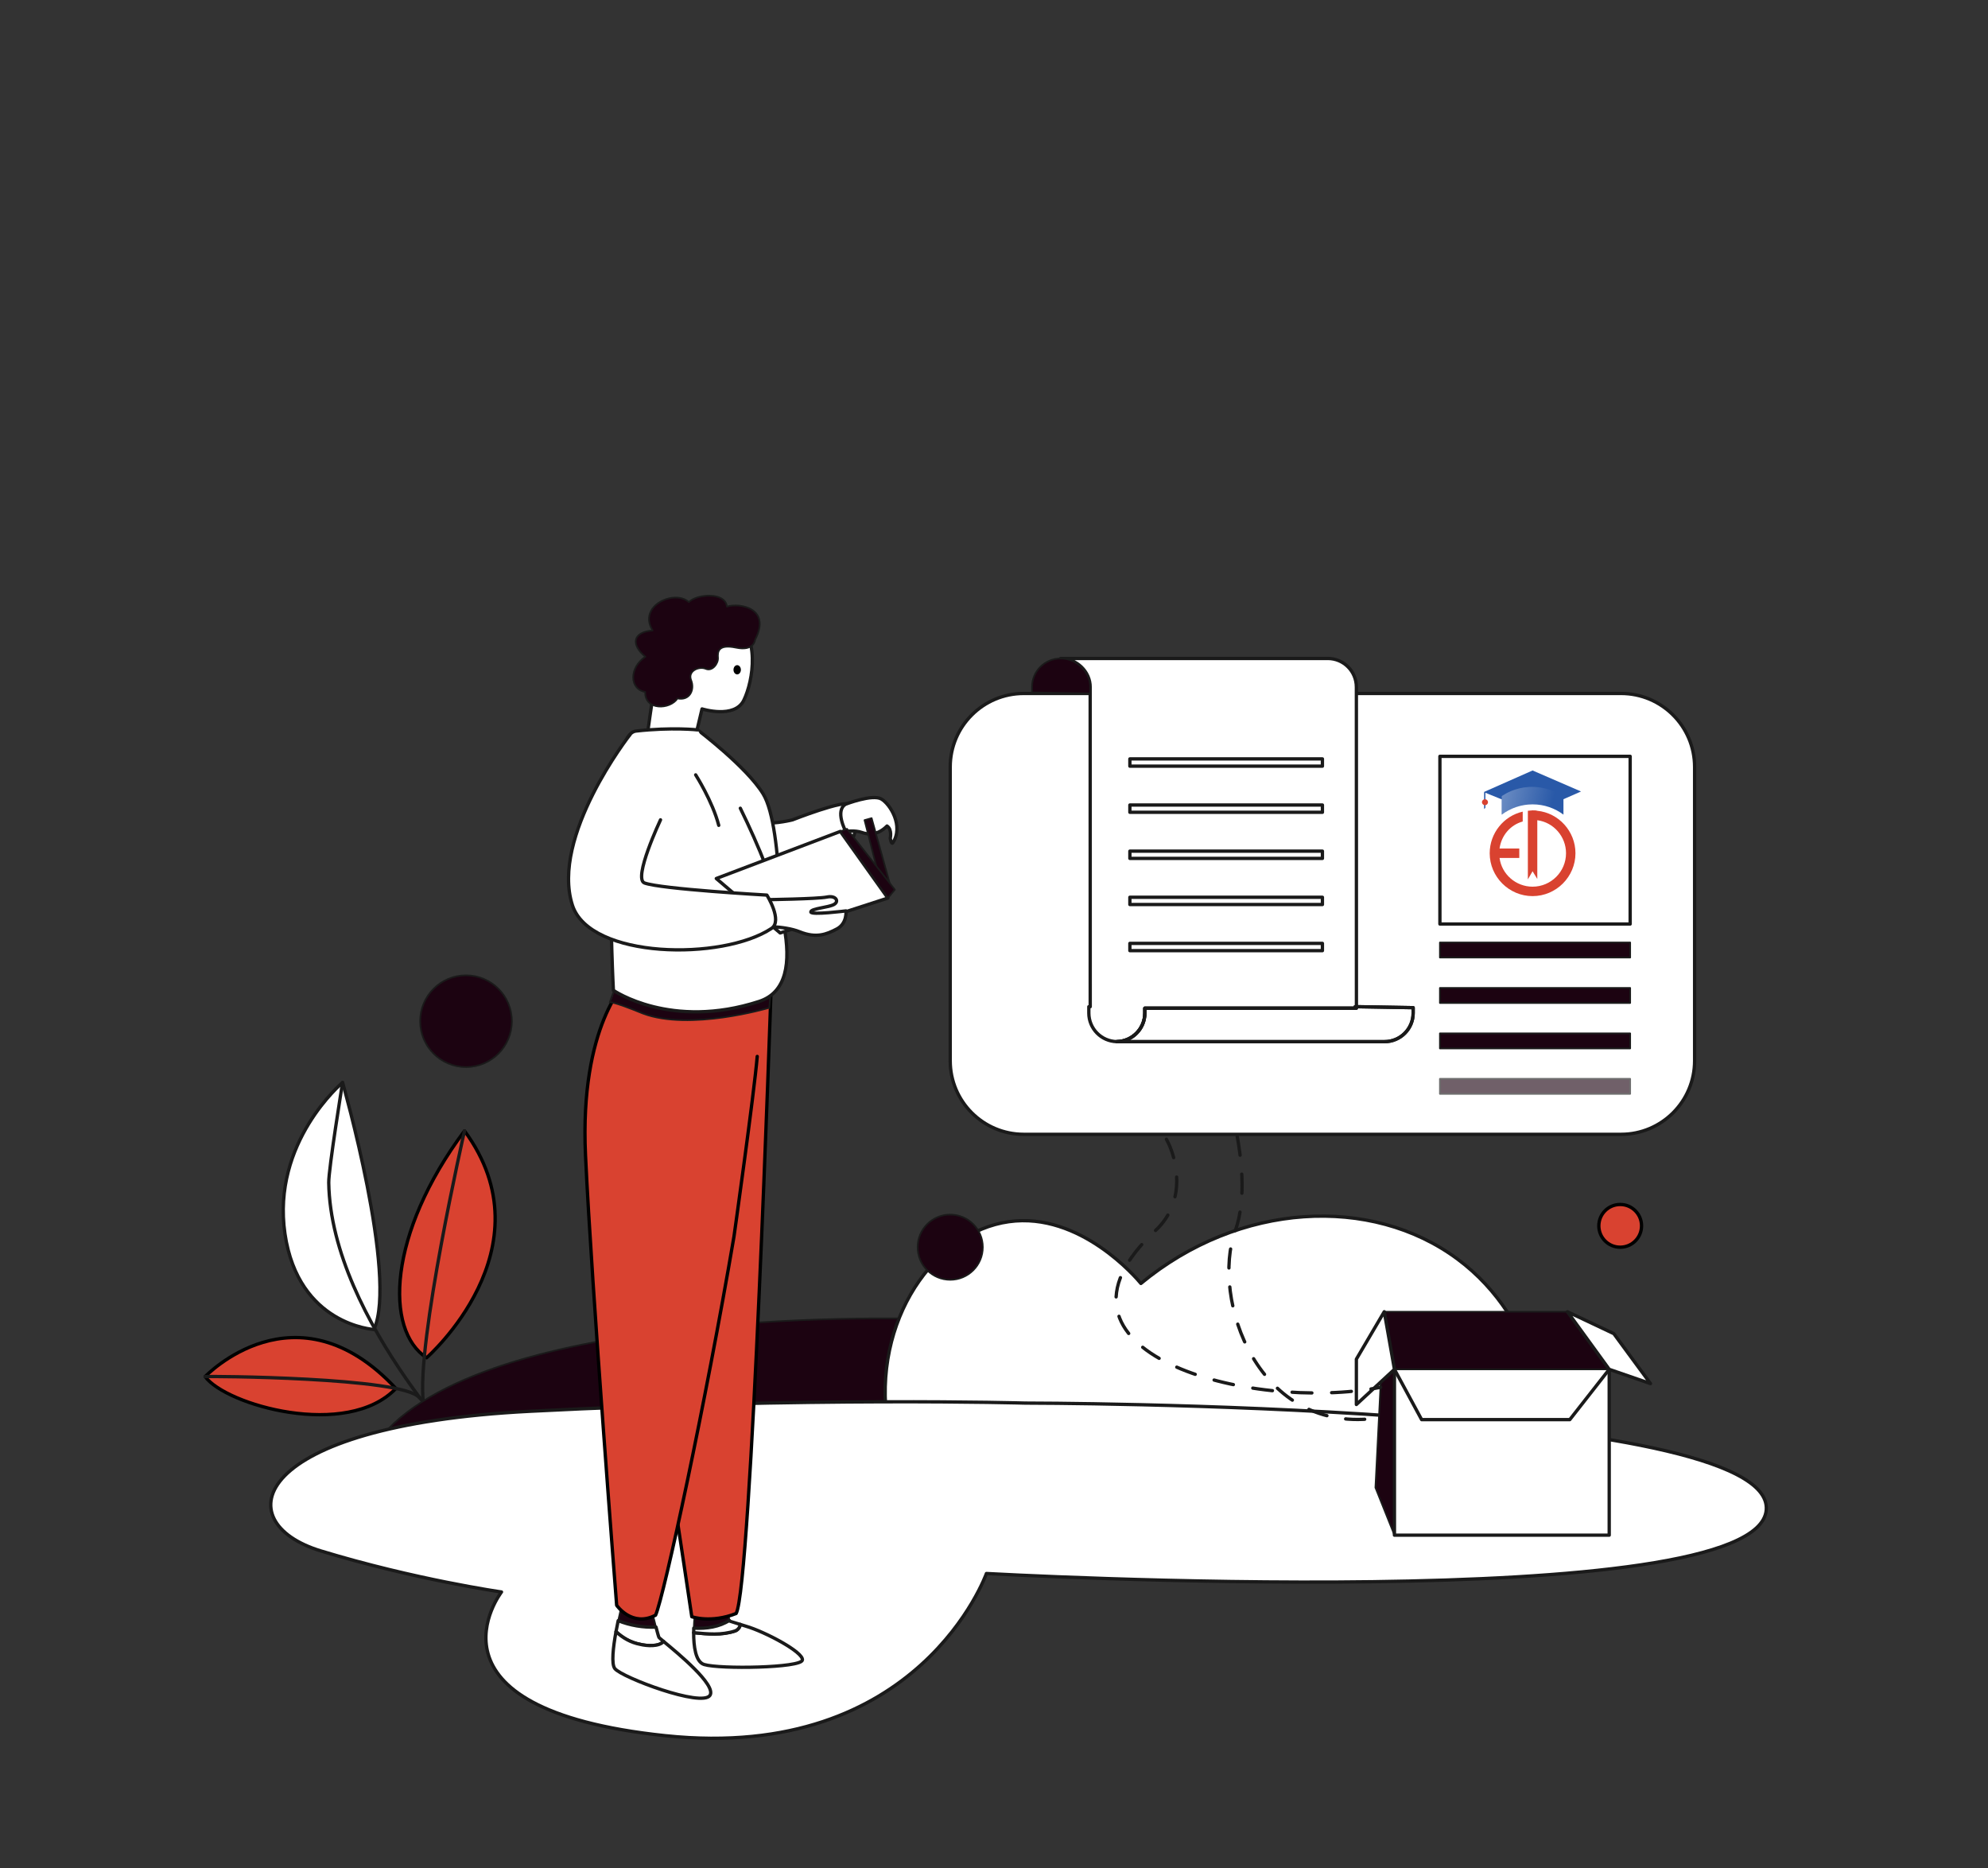<svg width="1076" height="1011" viewBox="0 0 1076 1011" fill="none" xmlns="http://www.w3.org/2000/svg">
<rect x="0" y="0" width="1076" height="1011" fill="#333333" stroke="none"/>
<g clip-path="url(#clip0_121_4214)">
<mask id="mask0_121_4214" style="mask-type:luminance" maskUnits="userSpaceOnUse" x="-12" y="-20" width="1088" height="1088">
<path d="M-12 -20H1076V1068H-12V-20Z" fill="white"/>
</mask>
<g mask="url(#mask0_121_4214)">
<mask id="mask1_121_4214" style="mask-type:luminance" maskUnits="userSpaceOnUse" x="42" y="143" width="980" height="980">
<path d="M1021.6 143.2H42.4V1122.4H1021.6V143.2Z" fill="white"/>
</mask>
<g mask="url(#mask1_121_4214)">
<path d="M111.03 745.059C111.03 745.059 160.164 693.462 214.269 751.482C187.726 779.15 122.167 760.454 111.03 745.059Z" fill="#D94230"/>
<path d="M111.03 745.059C111.03 745.059 160.164 693.462 214.269 751.482C187.726 779.15 122.167 760.454 111.03 745.059Z" stroke="black" stroke-width="1.8" stroke-linecap="round" stroke-linejoin="round"/>
<path d="M202.387 719.543C202.387 719.543 161.488 717.23 154.226 667.71C146.964 618.19 185.424 585.888 185.424 585.888C185.424 585.888 215.375 690.961 202.387 719.543Z" fill="white"/>
<path d="M202.387 719.543C202.387 719.543 161.488 717.23 154.226 667.71C146.964 618.19 185.424 585.888 185.424 585.888C185.424 585.888 215.375 690.961 202.387 719.543Z" stroke="#1A1A1A" stroke-width="1.8" stroke-linecap="round" stroke-linejoin="round"/>
<path d="M230.89 734.851C230.89 734.851 298.304 675.869 251.41 612.054C209.847 667.866 208.094 719.997 230.89 734.851Z" fill="#D94230"/>
<path d="M230.89 734.851C230.89 734.851 298.304 675.869 251.41 612.054C209.847 667.866 208.094 719.997 230.89 734.851Z" stroke="black" stroke-width="1.8" stroke-linecap="round" stroke-linejoin="round"/>
<path d="M251.41 612.054C251.41 612.054 225.17 727.269 229.144 759.1" stroke="#1A1A1A" stroke-width="1.8" stroke-linecap="round" stroke-linejoin="round"/>
<path d="M111.03 745.059C112.266 744.735 218.357 745.39 226.944 756.438" stroke="#1A1A1A" stroke-width="1.8" stroke-linecap="round" stroke-linejoin="round"/>
<path d="M185.424 585.887C185.424 585.887 177.818 632.803 177.93 640.088C179.077 714.711 260.798 796.278 260.798 796.278" stroke="#1A1A1A" stroke-width="1.8" stroke-linecap="round" stroke-linejoin="round"/>
<path d="M509.861 714.011C509.861 714.011 276.377 704.164 209.851 773.631C310.757 773.631 455.223 790.5 457.446 790.5C459.668 790.5 533.754 743.088 533.754 743.088L509.861 714.011Z" fill="#1C0311"/>
<path d="M509.861 714.011C509.861 714.011 276.377 704.164 209.851 773.631C310.757 773.631 455.223 790.5 457.446 790.5C459.668 790.5 533.754 743.088 533.754 743.088L509.861 714.011Z" stroke="#1A1A1A" stroke-width="0.9" stroke-linecap="round" stroke-linejoin="round"/>
<path d="M838.405 780.359C837.929 771.322 834.077 715.023 788.881 681.453C742.251 646.819 670.749 650.592 617.509 694.644C615.45 692.13 584.766 655.757 546 661.214C506.444 666.782 471.692 714.044 480.463 771.495C599.777 774.45 719.091 777.404 838.405 780.359Z" fill="white"/>
<path d="M838.405 780.359C837.929 771.322 834.077 715.023 788.881 681.453C742.251 646.819 670.749 650.592 617.509 694.644C615.45 692.13 584.766 655.757 546 661.214C506.444 666.782 471.692 714.044 480.463 771.495C599.777 774.45 719.091 777.404 838.405 780.359Z" stroke="#1A1A1A" stroke-width="1.8" stroke-linecap="round" stroke-linejoin="round"/>
<path d="M554.814 759.386C554.814 759.386 960.429 759.386 955.985 817.17C951.54 874.955 533.891 851.618 533.891 851.618C533.891 851.618 497.754 953.851 360.149 939.406C222.543 924.96 271.439 861.619 271.439 861.619C271.439 861.619 224.765 854.952 173.646 839.395C122.528 823.837 135.127 771.609 286.629 763.831C438.131 756.052 554.814 759.386 554.814 759.386Z" fill="white"/>
<path d="M554.814 759.386C554.814 759.386 960.429 759.386 955.985 817.17C951.54 874.955 533.891 851.618 533.891 851.618C533.891 851.618 497.754 953.851 360.149 939.405C222.543 924.96 271.439 861.619 271.439 861.619C271.439 861.619 224.765 854.952 173.646 839.395C122.528 823.837 135.127 771.609 286.629 763.831C438.131 756.052 554.814 759.386 554.814 759.386Z" stroke="#1A1A1A" stroke-width="1.8" stroke-linecap="round" stroke-linejoin="round"/>
<path d="M754.735 830.874L744.435 805.132L749.218 709.94L756.129 743.694L754.735 830.874Z" fill="#1C0311"/>
<path d="M754.735 830.874L744.435 805.132L749.218 709.94L756.129 743.694L754.735 830.874Z" stroke="#1A1A1A" stroke-width="0.9" stroke-linecap="round" stroke-linejoin="round"/>
<path d="M754.736 830.873H870.984V741.116H754.736V830.873Z" fill="white"/>
<path d="M754.736 830.873H870.984V741.116H754.736V830.873Z" stroke="#1A1A1A" stroke-width="1.8" stroke-linecap="round" stroke-linejoin="round"/>
<path d="M870.984 741.116L849.647 768.337H769.451L754.736 741.116" fill="white"/>
<path d="M870.984 741.116L849.647 768.337H769.451L754.736 741.116" stroke="#1A1A1A" stroke-width="1.8" stroke-linecap="round" stroke-linejoin="round"/>
<path d="M870.984 741.116L848.359 709.94H749.218L754.736 741.116H870.984Z" fill="#1C0311"/>
<path d="M870.984 741.116L848.359 709.94H749.218L754.736 741.116H870.984Z" stroke="#1A1A1A" stroke-width="0.9" stroke-linecap="round" stroke-linejoin="round"/>
<path d="M749.218 709.94L734.135 735.599V760.153L754.736 741.117L749.218 709.94Z" fill="white"/>
<path d="M749.218 709.94L734.135 735.599V760.153L754.736 741.117L749.218 709.94Z" stroke="#1A1A1A" stroke-width="1.8" stroke-linecap="round" stroke-linejoin="round"/>
<path d="M873.466 721.804L848.358 709.94L870.983 741.117L893.331 748.841L873.466 721.804Z" fill="white"/>
<path d="M873.466 721.804L848.358 709.94L870.983 741.117L893.331 748.841L873.466 721.804Z" stroke="#1A1A1A" stroke-width="1.8" stroke-linecap="round" stroke-linejoin="round"/>
<path d="M227.411 552.697C227.411 538.991 238.522 527.879 252.229 527.879C265.937 527.879 277.048 538.991 277.048 552.697C277.048 566.404 265.937 577.515 252.229 577.515C238.522 577.515 227.411 566.404 227.411 552.697Z" fill="#1C0311"/>
<path d="M227.411 552.697C227.411 538.991 238.522 527.879 252.229 527.879C265.937 527.879 277.048 538.991 277.048 552.697C277.048 566.404 265.937 577.515 252.229 577.515C238.522 577.515 227.411 566.404 227.411 552.697Z" stroke="#1A1A1A" stroke-width="0.9" stroke-linecap="round" stroke-linejoin="round"/>
<path d="M496.668 675.016C496.668 665.275 504.564 657.38 514.305 657.38C524.046 657.38 531.942 665.275 531.942 675.016C531.942 684.756 524.046 692.651 514.305 692.651C504.564 692.651 496.668 684.756 496.668 675.016Z" fill="#1C0311"/>
<path d="M496.668 675.016C496.668 665.275 504.564 657.38 514.305 657.38C524.046 657.38 531.942 665.275 531.942 675.016C531.942 684.756 524.046 692.651 514.305 692.651C504.564 692.651 496.668 684.756 496.668 675.016Z" stroke="#1A1A1A" stroke-width="0.9" stroke-linecap="round" stroke-linejoin="round"/>
<path d="M865.364 663.457C865.364 657.074 870.539 651.898 876.923 651.898C883.307 651.898 888.483 657.074 888.483 663.457C888.483 669.841 883.307 675.016 876.923 675.016C870.539 675.016 865.364 669.841 865.364 663.457Z" fill="#D94230"/>
<path d="M865.364 663.457C865.364 657.074 870.539 651.898 876.923 651.898C883.307 651.898 888.483 657.074 888.483 663.457C888.483 669.841 883.307 675.016 876.923 675.016C870.539 675.016 865.364 669.841 865.364 663.457Z" stroke="black" stroke-width="1.8" stroke-linecap="round" stroke-linejoin="round"/>
<path d="M669.64 615.023C671.118 623.283 675.255 647.767 668.588 666.024C655.237 702.579 680.512 777.64 746.859 767.287" stroke="#1A1A1A" stroke-width="1.8" stroke-linecap="round" stroke-linejoin="round" stroke-dasharray="10.31 10.31"/>
<path d="M631.315 616.595C636.738 626.275 642.809 649.787 625.379 666.023C554.855 731.721 676.024 764.583 747.271 750.834" stroke="#1A1A1A" stroke-width="1.8" stroke-linecap="round" stroke-linejoin="round" stroke-dasharray="10.7 10.7"/>
</g>
<mask id="mask2_121_4214" style="mask-type:luminance" maskUnits="userSpaceOnUse" x="42" y="143" width="980" height="980">
<path d="M1021.6 143.2H42.4V1122.4H1021.6V143.2Z" fill="white"/>
</mask>
<g mask="url(#mask2_121_4214)">
<path d="M554.116 613.923H877.393C899.38 613.923 917.204 596.1 917.204 574.112V415.134C917.204 393.146 899.38 375.322 877.393 375.322H554.116C532.129 375.322 514.305 393.146 514.305 415.134V574.112C514.305 596.1 532.129 613.923 554.116 613.923Z" fill="white"/>
<path d="M554.116 613.923H877.393C899.38 613.923 917.204 596.1 917.204 574.112V415.134C917.204 393.146 899.38 375.322 877.393 375.322H554.116C532.129 375.322 514.305 393.146 514.305 415.134V574.112C514.305 596.1 532.129 613.923 554.116 613.923Z" stroke="#1A1A1A" stroke-width="1.8" stroke-linecap="round" stroke-linejoin="round"/>
<path d="M528.081 543.687C528.081 556.37 538.365 566.652 551.049 566.652C563.732 566.652 574.015 556.37 574.015 543.687C574.015 531.004 563.732 520.721 551.049 520.721C538.365 520.721 528.081 531.004 528.081 543.687Z" fill="white"/>
<path d="M528.081 470.265C528.081 482.948 538.365 493.23 551.049 493.23C563.732 493.23 574.015 482.948 574.015 470.265C574.015 457.582 563.732 447.299 551.049 447.299C538.365 447.299 528.081 457.582 528.081 470.265Z" fill="white"/>
<path d="M590.08 544.853L589.327 544.842V548.298C589.327 556.736 596.086 563.6 604.489 563.756C608.64 563.684 612.392 561.969 615.125 559.236C617.927 556.435 619.657 552.569 619.657 548.298V545.658H733.408V544.822L734.161 544.837L734.137 371.849C734.137 363.306 727.211 356.38 718.668 356.38H574.041C582.584 356.38 590.056 363.348 590.056 371.89L590.08 544.853Z" fill="white"/>
<path d="M590.08 544.853L589.327 544.842V548.298C589.327 556.736 596.086 563.6 604.489 563.756C608.64 563.684 612.392 561.969 615.125 559.236C617.927 556.435 619.657 552.569 619.657 548.298V545.658H733.408V544.822L734.161 544.837L734.137 371.849C734.137 363.306 727.211 356.38 718.668 356.38H574.041C582.584 356.38 590.056 363.348 590.056 371.89L590.08 544.853Z" stroke="#1A1A1A" stroke-width="1.8" stroke-linecap="round" stroke-linejoin="round"/>
<path d="M558.571 371.848V374.774L589.303 375.31L590.056 375.324V371.891C590.056 363.349 582.584 356.38 574.042 356.38C569.77 356.38 565.904 358.11 563.103 360.91C560.303 363.711 558.571 367.577 558.571 371.848Z" fill="#1C0311"/>
<path d="M558.571 371.848V374.774L589.303 375.31L590.056 375.324V371.891C590.056 363.349 582.584 356.38 574.042 356.38C569.77 356.38 565.904 358.11 563.103 360.91C560.303 363.711 558.571 367.577 558.571 371.848Z" stroke="#1A1A1A" stroke-width="0.9" stroke-linecap="round" stroke-linejoin="round"/>
<path d="M604.465 563.756C604.564 563.767 604.668 563.767 604.772 563.767H749.399C753.67 563.767 757.536 562.036 760.337 559.235C763.138 556.435 764.868 552.569 764.868 548.298V545.372L734.137 544.837V545.658H619.633V548.298C619.633 552.569 617.903 556.435 615.101 559.235C612.369 561.969 608.617 563.683 604.465 563.756Z" stroke="#1A1A1A" stroke-width="1.8" stroke-linecap="round" stroke-linejoin="round"/>
<path d="M604.465 563.756C604.564 563.767 604.668 563.767 604.772 563.767H749.399C753.67 563.767 757.536 562.036 760.337 559.235C763.138 556.435 764.868 552.569 764.868 548.298V545.372L734.137 544.837V545.658H619.633V548.298C619.633 552.569 617.903 556.435 615.101 559.235C612.369 561.969 608.617 563.683 604.465 563.756Z" stroke="#1A1A1A" stroke-width="1.8" stroke-linecap="round" stroke-linejoin="round"/>
<path d="M611.542 414.666H715.755V410.736H611.542V414.666Z" fill="white"/>
<path d="M611.542 414.666H715.755V410.736H611.542V414.666Z" stroke="#1A1A1A" stroke-width="1.8" stroke-linecap="round" stroke-linejoin="round"/>
<path d="M611.542 439.627H715.755V435.698H611.542V439.627Z" fill="white"/>
<path d="M611.542 439.627H715.755V435.698H611.542V439.627Z" stroke="#1A1A1A" stroke-width="1.8" stroke-linecap="round" stroke-linejoin="round"/>
<path d="M611.542 464.59H715.755V460.66H611.542V464.59Z" fill="white"/>
<path d="M611.542 464.59H715.755V460.66H611.542V464.59Z" stroke="#1A1A1A" stroke-width="1.8" stroke-linecap="round" stroke-linejoin="round"/>
<path d="M611.542 489.552H715.755V485.622H611.542V489.552Z" fill="white"/>
<path d="M611.542 489.552H715.755V485.622H611.542V489.552Z" stroke="#1A1A1A" stroke-width="1.8" stroke-linecap="round" stroke-linejoin="round"/>
<path d="M611.542 514.513H715.755V510.583H611.542V514.513Z" fill="white"/>
<path d="M611.542 514.513H715.755V510.583H611.542V514.513Z" stroke="#1A1A1A" stroke-width="1.8" stroke-linecap="round" stroke-linejoin="round"/>
<path d="M779.346 500.098H882.323V409.347H779.346V500.098Z" fill="white"/>
<path d="M852.715 461.792C852.715 474.557 842.27 485 829.504 485C816.738 485 806.293 474.557 806.293 461.792C806.293 450.884 813.953 441.601 824.165 439.28V444.618C817.434 446.475 812.56 452.277 811.632 459.239H822.309V464.345H811.632C812.792 473.164 820.452 479.895 829.504 479.895C839.485 479.895 847.608 471.772 847.608 461.792C847.608 452.741 840.877 445.082 832.057 443.922V475.717L829.504 471.54L826.951 475.949V438.816C827.879 438.816 828.575 438.584 829.504 438.584C830.432 438.584 831.361 438.584 832.057 438.816C843.662 439.976 852.715 449.956 852.715 461.792Z" fill="#D94230"/>
<path d="M829.504 417L803.276 428.604V437.888L803.972 437.191V429.069L812.56 432.55H846.216L855.732 428.372L829.504 417Z" fill="#2959A8"/>
<path d="M846.216 430.926C846.216 433.246 846.216 440.905 846.216 440.905C841.574 437.424 835.771 435.335 829.504 435.335C823.237 435.335 817.434 437.424 812.792 440.905V430.926C812.792 430.926 827.415 419.554 846.216 430.926Z" fill="#2959A8"/>
<path opacity="0.3" d="M846.216 430.926C846.216 433.246 846.216 440.905 846.216 440.905C841.574 437.424 835.771 435.335 829.504 435.335C823.237 435.335 817.434 437.424 812.792 440.905V430.926C812.792 430.926 827.415 419.554 846.216 430.926Z" fill="url(#paint0_linear_121_4214)"/>
<path d="M803.74 435.799C804.637 435.799 805.365 435.071 805.365 434.174C805.365 433.277 804.637 432.55 803.74 432.55C802.842 432.55 802.115 433.277 802.115 434.174C802.115 435.071 802.842 435.799 803.74 435.799Z" fill="#D94230"/>
<path d="M779.346 500.098H882.323V409.347H779.346V500.098Z" stroke="#1A1A1A" stroke-width="1.8" stroke-linecap="round" stroke-linejoin="round"/>
<path d="M779.346 518.249H882.323V510.101H779.346V518.249Z" fill="#1C0311"/>
<path d="M779.346 518.249H882.323V510.101H779.346V518.249Z" stroke="#1A1A1A" stroke-width="0.9" stroke-linecap="round" stroke-linejoin="round"/>
<path d="M779.346 542.843H882.323V534.694H779.346V542.843Z" fill="#1C0311"/>
<path d="M779.346 542.843H882.323V534.694H779.346V542.843Z" stroke="#1A1A1A" stroke-width="0.9" stroke-linecap="round" stroke-linejoin="round"/>
<path d="M779.346 567.437H882.323V559.288H779.346V567.437Z" fill="#1C0311"/>
<path d="M779.346 567.437H882.323V559.288H779.346V567.437Z" stroke="#1A1A1A" stroke-width="0.9" stroke-linecap="round" stroke-linejoin="round"/>
<g opacity="0.631">
<path d="M779.346 592.032H882.323V583.883H779.346V592.032Z" fill="#1C0311"/>
<path d="M779.346 592.032H882.323V583.883H779.346V592.032Z" stroke="#1A1A1A" stroke-width="0.9" stroke-linecap="round" stroke-linejoin="round"/>
</g>
<path d="M375.493 881.195C375.657 876.358 376.185 872.547 376.185 872.547L393.733 869.954L394.786 876.979C389.407 880.489 382.476 881.56 375.493 881.195Z" fill="#1C0311"/>
<path d="M375.493 881.195C375.657 876.358 376.185 872.547 376.185 872.547L393.733 869.954L394.786 876.979C389.407 880.489 382.476 881.56 375.493 881.195Z" stroke="#1A1A1A" stroke-width="0.9" stroke-linecap="round" stroke-linejoin="round"/>
<path d="M397.93 882.687C399.47 882.071 400.456 880.723 400.684 879.188C401.562 879.462 402.57 879.777 403.733 880.14C413.92 883.104 435.035 894.216 434.294 898.476C433.553 902.735 389.657 903.477 381.137 900.884C376.433 899.452 375.414 890.965 375.445 883.648C382.94 884.347 390.435 885.186 397.93 882.687Z" fill="white"/>
<path d="M397.93 882.687C399.47 882.071 400.456 880.723 400.684 879.188C401.562 879.462 402.57 879.777 403.733 880.14C413.92 883.104 435.035 894.216 434.294 898.476C433.553 902.735 389.657 903.477 381.137 900.884C376.433 899.452 375.414 890.965 375.445 883.648C382.94 884.347 390.435 885.186 397.93 882.687Z" stroke="#1A1A1A" stroke-width="1.8" stroke-linecap="round" stroke-linejoin="round"/>
<path d="M394.785 876.979L394.843 877.363C394.843 877.363 394.846 877.363 400.684 879.188C400.455 880.723 399.469 882.071 397.93 882.687C390.435 885.186 382.94 884.347 375.446 883.648C375.45 882.81 375.466 881.988 375.493 881.194C382.476 881.56 389.405 880.489 394.785 876.979Z" fill="white"/>
<path d="M394.785 876.979L394.843 877.363C394.843 877.363 394.846 877.363 400.684 879.188C400.455 880.723 399.469 882.071 397.93 882.687C390.435 885.186 382.94 884.347 375.446 883.648C375.45 882.81 375.466 881.988 375.493 881.194C382.476 881.56 389.405 880.489 394.785 876.979Z" stroke="#1A1A1A" stroke-width="1.8" stroke-linecap="round" stroke-linejoin="round"/>
<path d="M417.29 536.769C417.29 536.769 406.567 858.709 398.433 873.254C384.798 878.665 374.431 875.017 374.431 875.017C374.431 875.017 347.984 697.387 338.066 639.867C328.148 582.347 346.11 533.122 346.11 533.122" fill="#D94230"/>
<path d="M417.29 536.769C417.29 536.769 406.567 858.709 398.433 873.254C384.798 878.665 374.431 875.017 374.431 875.017C374.431 875.017 347.984 697.387 338.066 639.867C328.148 582.347 346.11 533.122 346.11 533.122" stroke="black" stroke-width="1.8" stroke-linecap="round" stroke-linejoin="round"/>
<path d="M376.184 576.499C376.184 576.499 371.877 592.331 358.172 594.553" stroke="#1A1A1A" stroke-width="1.8" stroke-linecap="round" stroke-linejoin="round"/>
<path d="M334.591 877.145C335.692 871.964 336.685 868.102 336.685 868.102L352.799 871.62C352.799 871.62 353.984 876.486 355.058 880.616C348.171 880.906 341.089 879.748 334.591 877.145Z" fill="#1C0311"/>
<path d="M334.591 877.145C335.692 871.964 336.685 868.102 336.685 868.102L352.799 871.62C352.799 871.62 353.984 876.486 355.058 880.616C348.171 880.906 341.089 879.748 334.591 877.145Z" stroke="#1A1A1A" stroke-width="0.9" stroke-linecap="round" stroke-linejoin="round"/>
<path d="M346.487 889.962C341.383 889.004 337.066 886.476 333.408 883.109C333.789 881.03 334.196 879.002 334.591 877.146C341.089 879.748 348.171 880.906 355.058 880.616C355.786 883.416 356.464 885.878 356.689 886.252C356.78 886.405 357.709 887.177 359.171 888.387C356.788 891.341 349.984 890.836 346.487 889.962Z" fill="white"/>
<path d="M346.487 889.962C341.383 889.004 337.066 886.476 333.408 883.109C333.789 881.03 334.196 879.002 334.591 877.146C341.089 879.748 348.171 880.906 355.058 880.616C355.786 883.416 356.464 885.878 356.689 886.252C356.78 886.405 357.709 887.177 359.171 888.387C356.788 891.341 349.984 890.836 346.487 889.962Z" stroke="#1A1A1A" stroke-width="1.8" stroke-linecap="round" stroke-linejoin="round"/>
<path d="M346.487 889.961C349.984 890.835 356.788 891.34 359.171 888.387C366.591 894.524 387.845 911.982 384.285 917.552C380.026 924.219 336.685 907.921 332.797 903.106C330.796 900.63 331.882 891.447 333.408 883.109C337.066 886.476 341.383 889.004 346.487 889.961Z" fill="white"/>
<path d="M346.487 889.961C349.984 890.835 356.788 891.34 359.171 888.387C366.591 894.524 387.845 911.982 384.285 917.552C380.026 924.219 336.685 907.921 332.797 903.106C330.796 900.63 331.882 891.447 333.408 883.109C337.066 886.476 341.383 889.004 346.487 889.961Z" stroke="#1A1A1A" stroke-width="1.8" stroke-linecap="round" stroke-linejoin="round"/>
<path d="M339.388 530.778C339.388 530.778 313.602 554.579 316.908 625.322C320.214 696.066 333.765 868.833 333.765 868.833C333.765 868.833 342.066 880.922 354.838 874.169C359.416 863.751 381.84 759.778 397.267 669.224C397.267 669.224 408.179 591.775 409.846 571.774" fill="#D94230"/>
<path d="M339.388 530.778C339.388 530.778 313.602 554.579 316.908 625.322C320.214 696.066 333.765 868.833 333.765 868.833C333.765 868.833 342.066 880.922 354.838 874.169C359.416 863.751 381.84 759.778 397.267 669.224C397.267 669.224 408.179 591.775 409.846 571.774" stroke="black" stroke-width="1.8" stroke-linecap="round" stroke-linejoin="round"/>
<path d="M392.385 456.606C400.908 486.464 443.846 463.047 443.846 463.047C443.846 463.047 455.397 456.631 459.445 455.665C463.362 454.732 465.518 440.015 460.388 435.398C457.224 432.551 428.967 443.712 428.967 443.712C428.967 443.712 394.136 452.761 400.878 430.469" fill="white"/>
<path d="M392.385 456.606C400.908 486.464 443.846 463.047 443.846 463.047C443.846 463.047 455.397 456.631 459.445 455.665C463.362 454.732 465.518 440.015 460.388 435.398C457.224 432.551 428.967 443.712 428.967 443.712C428.967 443.712 394.136 452.761 400.878 430.469" stroke="#1A1A1A" stroke-width="1.8" stroke-linecap="round" stroke-linejoin="round"/>
<path d="M457.692 435.252C457.692 435.252 472.184 429.647 477.012 432.436C481.839 435.226 489.192 447.095 483.239 456.153C482.465 457.268 481.845 453.724 481.845 453.724C481.845 453.724 482.96 448.935 480.093 447.057C475.036 452.227 469.784 451.77 466.365 450.523C462.947 449.276 457.738 449.957 457.738 449.957C457.738 449.957 451.741 438.785 457.692 435.252Z" fill="white"/>
<path d="M457.692 435.252C457.692 435.252 472.184 429.647 477.012 432.436C481.839 435.226 489.192 447.095 483.239 456.153C482.465 457.268 481.845 453.724 481.845 453.724C481.845 453.724 482.96 448.935 480.093 447.057C475.036 452.227 469.784 451.77 466.365 450.523C462.947 449.276 457.738 449.957 457.738 449.957C457.738 449.957 451.741 438.785 457.692 435.252Z" stroke="#1A1A1A" stroke-width="1.8" stroke-linecap="round" stroke-linejoin="round"/>
<path d="M374.743 405.726L379.978 383.686C379.978 383.686 397.622 389.243 402.612 378.933C407.601 368.624 411.998 343.441 396.199 333.661C382.474 325.164 370.548 324.383 363.843 341.448C357.139 358.512 355.795 364.592 353.397 376.796C351 389 349.895 401.361 349.895 401.361C349.895 401.361 369.941 415.579 374.743 405.726Z" fill="white"/>
<path d="M374.743 405.726L379.978 383.686C379.978 383.686 397.622 389.243 402.612 378.933C407.601 368.624 411.998 343.441 396.199 333.661C382.474 325.164 370.548 324.383 363.843 341.448C357.139 358.512 357.426 365.452 353.397 376.796C351.5 389 349.895 401.361 349.895 401.361C349.895 401.361 369.941 415.579 374.743 405.726Z" stroke="#1A1A1A" stroke-width="1.8" stroke-linecap="round" stroke-linejoin="round"/>
<path d="M408.676 346.281C408.676 346.281 408.25 352.61 398.319 350.521C388.387 348.432 388.395 353.072 388.613 356.04C388.831 359.007 385.641 363.549 381.985 361.993C378.329 360.439 372.063 363.135 374.09 368.165C376.116 373.197 373.417 379.362 366.691 378.032C362.662 384.128 348.944 384.637 349.195 374.508C340.63 372.982 340.444 361.393 349.29 355.442C341.528 349.05 342.149 342.101 353.22 341.232C344.951 327.916 365.087 318.818 372.854 325.871C376.808 321.604 392.478 320.06 393.477 328.306C400.016 326.2 417.737 328.878 408.676 346.281Z" fill="#1C0311"/>
<path d="M408.676 346.281C408.676 346.281 408.25 352.61 398.319 350.521C388.387 348.432 388.395 353.072 388.613 356.04C388.831 359.007 385.641 363.549 381.985 361.993C378.329 360.439 372.063 363.135 374.09 368.165C376.116 373.197 373.417 379.362 366.691 378.032C362.662 384.128 348.944 384.637 349.195 374.508C340.63 372.982 340.444 361.393 349.29 355.442C341.528 349.05 342.149 342.101 353.22 341.232C344.951 327.916 365.087 318.818 372.854 325.871C376.808 321.604 392.478 320.06 393.477 328.306C400.016 326.2 417.737 328.878 408.676 346.281Z" stroke="#1A1A1A" stroke-width="0.9" stroke-linecap="round" stroke-linejoin="round"/>
<path d="M416.387 538.246C406.769 508.146 340.916 529.918 340.916 529.918L416.387 538.246Z" fill="white"/>
<path d="M416.387 538.246C406.769 508.146 340.916 529.918 340.916 529.918" stroke="#1A1A1A" stroke-width="1.8" stroke-linecap="round" stroke-linejoin="round"/>
<path d="M415.707 545.623C415.707 545.623 373.416 558.091 348.007 548.557C330.801 541.515 330.5 542.5 330.5 542.5L335.252 528.259L417.363 534.672L416.352 545.632" fill="#1C0311"/>
<path d="M415.707 545.623C415.707 545.623 373.416 558.091 348.007 548.557C330.801 541.515 330 542.5 330 542.5L335.252 528.259L417.363 534.672L416.352 545.632" stroke="#1A1A1A" stroke-width="0.9" stroke-linecap="round" stroke-linejoin="round"/>
<path d="M377.588 395.03C377.588 395.03 404.099 415.057 413.047 429.692C424.345 448.171 422.479 520.383 422.479 520.383C422.479 520.383 402.62 522.441 401.558 520.913C400.496 519.385 361.485 411.795 361.667 409.828" fill="white"/>
<path d="M377.588 395.03C377.588 395.03 404.099 415.057 413.047 429.692C424.345 448.171 422.479 520.383 422.479 520.383C422.479 520.383 402.62 522.441 401.558 520.913C400.496 519.385 361.485 411.795 361.667 409.828" stroke="#1A1A1A" stroke-width="1.8" stroke-linecap="round" stroke-linejoin="round"/>
<path d="M400.7 437.444C420.234 477.323 440.687 532.312 410.847 542.01C363.103 557.526 332 536.5 332 536.5C332 536.5 324.598 397.837 344.219 395.662C363.841 393.487 377.588 395.031 377.588 395.031" fill="white"/>
<path d="M400.7 437.444C420.234 477.323 440.687 532.312 410.847 542.01C363.103 557.526 332 536 332 536C332 536 324.598 397.837 344.219 395.662C363.841 393.487 377.588 395.031 377.588 395.031" stroke="#1A1A1A" stroke-width="1.8" stroke-linecap="round" stroke-linejoin="round"/>
<path d="M376.533 419.381C376.533 419.381 385.637 433.613 389.019 446.696" stroke="#1A1A1A" stroke-width="1.8" stroke-linecap="round" stroke-linejoin="round"/>
<path d="M454.852 449.976L480.574 486.047L422.269 504.945L387.689 475.475L454.852 449.976Z" fill="white"/>
<path d="M454.852 449.976L480.574 486.047L422.269 504.945L387.689 475.475L454.852 449.976Z" stroke="#1A1A1A" stroke-width="1.8" stroke-linecap="round" stroke-linejoin="round"/>
<path d="M471.776 442.798L482.666 482.045L477.665 482.12L467.914 443.878L471.776 442.798Z" fill="#1C0311"/>
<path d="M471.776 442.798L482.666 482.045L477.665 482.12L467.914 443.878L471.776 442.798Z" stroke="#1A1A1A" stroke-width="0.9" stroke-linecap="round" stroke-linejoin="round"/>
<path d="M480.572 486.048L454.852 449.976L458.437 448.572L484.343 481.512L480.572 486.048Z" fill="#1C0311"/>
<path d="M480.572 486.048L454.852 449.976L458.437 448.572L484.343 481.512L480.572 486.048Z" stroke="#1A1A1A" stroke-width="0.9" stroke-linecap="round" stroke-linejoin="round"/>
<path d="M414.519 486.931C414.519 486.931 442.584 486.543 447.567 485.502C452.551 484.461 454.39 487.993 451.239 489.599C448.087 491.206 438.922 491.714 438.85 493.565C438.778 495.416 457.875 492.999 457.875 492.999C457.875 492.999 458.627 499.773 452.949 502.764C447.271 505.755 441.751 507.887 432.87 504.328C423.988 500.769 410.244 501.469 410.244 501.469" fill="white"/>
<path d="M414.519 486.931C414.519 486.931 442.584 486.543 447.567 485.502C452.551 484.461 454.39 487.993 451.239 489.599C448.087 491.206 438.922 491.714 438.85 493.565C438.778 495.416 457.875 492.999 457.875 492.999C457.875 492.999 458.627 499.773 452.949 502.764C447.271 505.755 441.751 507.887 432.87 504.328C423.988 500.769 410.244 501.469 410.244 501.469" stroke="#1A1A1A" stroke-width="1.8" stroke-linecap="round" stroke-linejoin="round"/>
<path d="M357.501 443.715C357.501 443.715 342.498 475.551 348.834 477.893C357.816 481.215 415.077 484.449 415.077 484.449C415.077 484.449 423.778 498.364 417.557 502.495C391.107 520.058 319.241 519.077 309.82 489.934C297.816 452.797 340.946 397.668 340.946 397.668" fill="white"/>
<path d="M357.501 443.715C357.501 443.715 342.498 475.551 348.834 477.893C357.816 481.215 415.077 484.449 415.077 484.449C415.077 484.449 423.778 498.364 417.557 502.495C391.107 520.058 319.241 519.077 309.82 489.934C297.816 452.797 340.946 397.668 340.946 397.668" stroke="#1A1A1A" stroke-width="1.8" stroke-linecap="round" stroke-linejoin="round"/>
</g>
</g>
<ellipse cx="399" cy="362.5" rx="2" ry="2.5" fill="black"/>
</g>
<defs>
<linearGradient id="paint0_linear_121_4214" x1="839.788" y1="437.234" x2="813.414" y2="431.364" gradientUnits="userSpaceOnUse">
<stop stop-color="white" stop-opacity="0"/>
<stop offset="1" stop-color="white"/>
</linearGradient>
<clipPath id="clip0_121_4214">
<rect width="1088" height="1088" fill="white" transform="matrix(-1 0 0 1 1076 -20)"/>
</clipPath>
</defs>
</svg>
